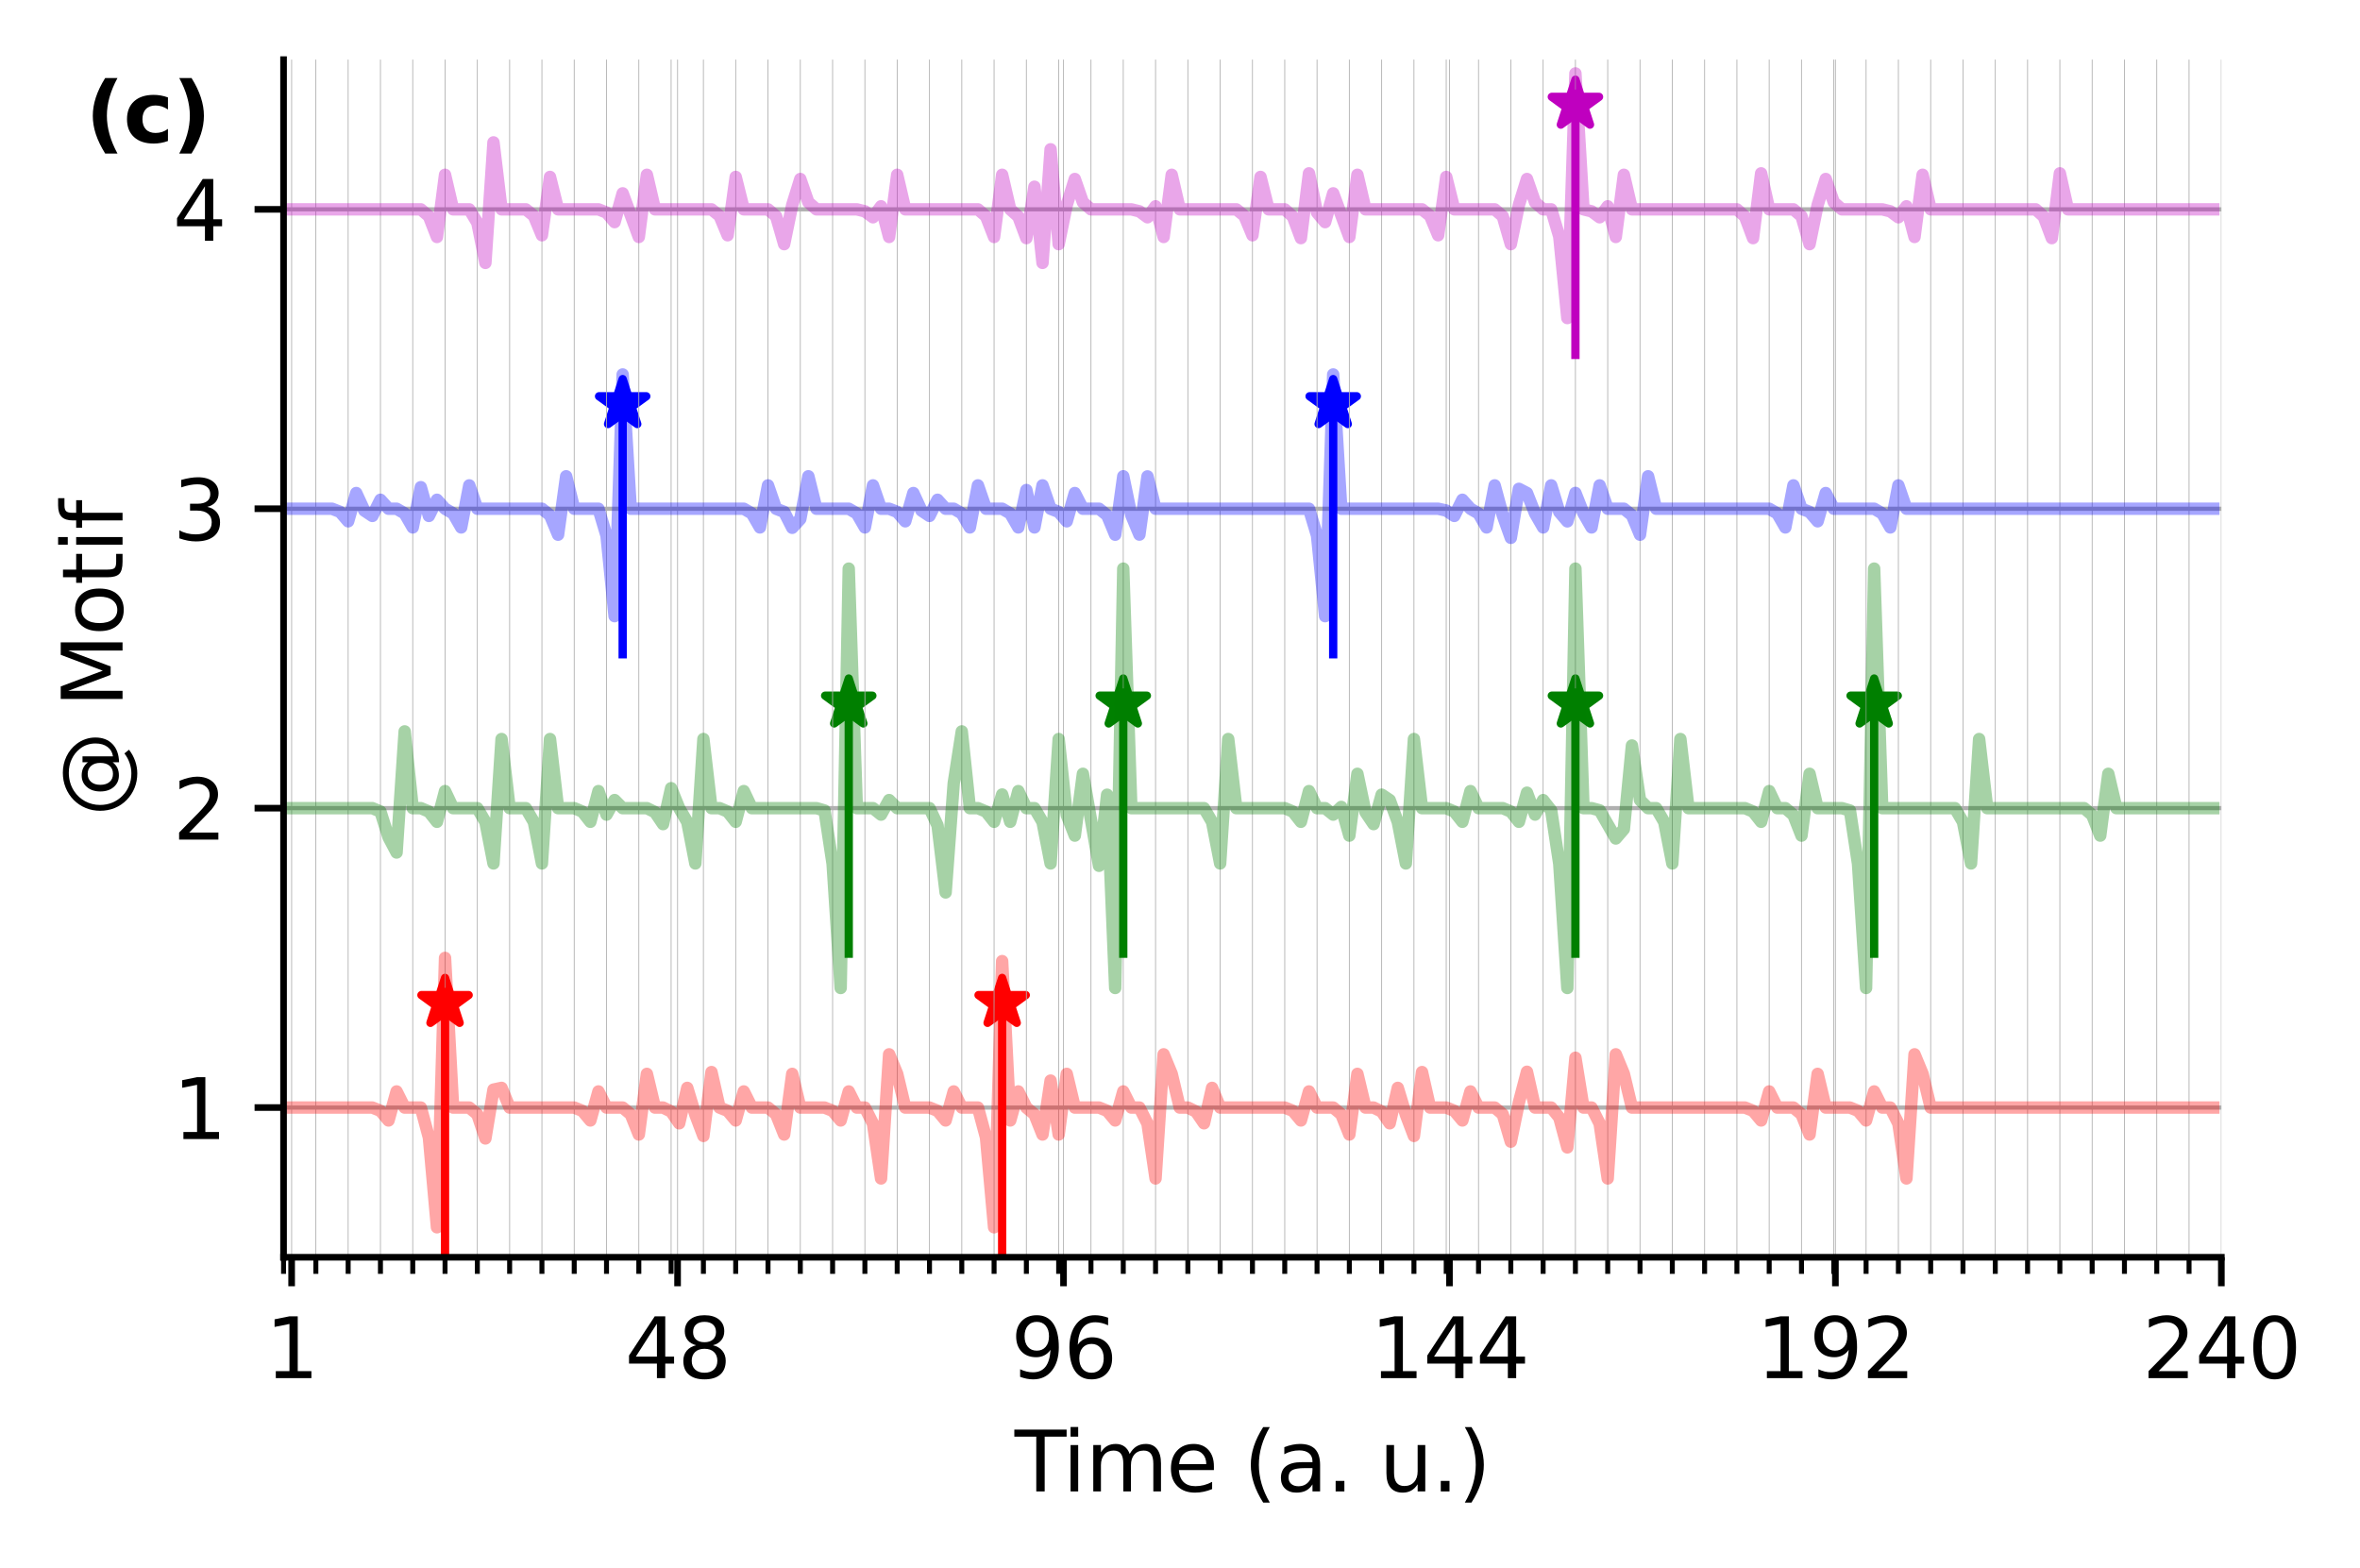 <?xml version="1.0" encoding="utf-8" standalone="no"?>
<!DOCTYPE svg PUBLIC "-//W3C//DTD SVG 1.1//EN"
  "http://www.w3.org/Graphics/SVG/1.1/DTD/svg11.dtd">
<svg xmlns:xlink="http://www.w3.org/1999/xlink" width="284.984pt" height="189.377pt" viewBox="0 0 284.984 189.377" xmlns="http://www.w3.org/2000/svg" version="1.1">
 <defs>
  <style type="text/css">*{stroke-linejoin: round; stroke-linecap: butt}</style>
 </defs>
 <g id="figure_1">
  <g id="patch_1">
   <path d="M 0 189.377 
L 284.984 189.377 
L 284.984 0 
L 0 0 
L 0 189.377 
z
" style="fill: none"/>
  </g>
  <g id="axes_1">
   <g id="patch_2">
    <path d="M 34.241 151.82 
L 268.241 151.82 
L 268.241 7.2 
L 34.241 7.2 
L 34.241 151.82 
z
" style="fill: none"/>
   </g>
   <g id="PathCollection_1">
    <defs>
     <path id="m82c44a267d" d="M 0 -3 
L -0.674 -0.927 
L -2.853 -0.927 
L -1.09 0.354 
L -1.763 2.427 
L -0 1.146 
L 1.763 2.427 
L 1.09 0.354 
L 2.853 -0.927 
L 0.674 -0.927 
z
" style="stroke: #ff0000"/>
    </defs>
    <g clip-path="url(#pedd27e8557)">
     <use xlink:href="#m82c44a267d" x="53.741" y="121.088" style="fill: #ff0000; stroke: #ff0000"/>
     <use xlink:href="#m82c44a267d" x="121.016" y="121.088" style="fill: #ff0000; stroke: #ff0000"/>
    </g>
   </g>
   <g id="PathCollection_2">
    <defs>
     <path id="m51eabbca07" d="M 0 -3 
L -0.674 -0.927 
L -2.853 -0.927 
L -1.09 0.354 
L -1.763 2.427 
L -0 1.146 
L 1.763 2.427 
L 1.09 0.354 
L 2.853 -0.927 
L 0.674 -0.927 
z
" style="stroke: #008000"/>
    </defs>
    <g clip-path="url(#pedd27e8557)">
     <use xlink:href="#m51eabbca07" x="102.491" y="84.933" style="fill: #008000; stroke: #008000"/>
     <use xlink:href="#m51eabbca07" x="135.641" y="84.933" style="fill: #008000; stroke: #008000"/>
     <use xlink:href="#m51eabbca07" x="190.241" y="84.933" style="fill: #008000; stroke: #008000"/>
     <use xlink:href="#m51eabbca07" x="226.316" y="84.933" style="fill: #008000; stroke: #008000"/>
    </g>
   </g>
   <g id="PathCollection_3">
    <defs>
     <path id="m82aee0bb7c" d="M 0 -3 
L -0.674 -0.927 
L -2.853 -0.927 
L -1.09 0.354 
L -1.763 2.427 
L -0 1.146 
L 1.763 2.427 
L 1.09 0.354 
L 2.853 -0.927 
L 0.674 -0.927 
z
" style="stroke: #0000ff"/>
    </defs>
    <g clip-path="url(#pedd27e8557)">
     <use xlink:href="#m82aee0bb7c" x="75.191" y="48.778" style="fill: #0000ff; stroke: #0000ff"/>
     <use xlink:href="#m82aee0bb7c" x="160.991" y="48.778" style="fill: #0000ff; stroke: #0000ff"/>
    </g>
   </g>
   <g id="PathCollection_4">
    <defs>
     <path id="md693c50b9b" d="M 0 -3 
L -0.674 -0.927 
L -2.853 -0.927 
L -1.09 0.354 
L -1.763 2.427 
L -0 1.146 
L 1.763 2.427 
L 1.09 0.354 
L 2.853 -0.927 
L 0.674 -0.927 
z
" style="stroke: #bf00bf"/>
    </defs>
    <g clip-path="url(#pedd27e8557)">
     <use xlink:href="#md693c50b9b" x="190.241" y="12.623" style="fill: #bf00bf; stroke: #bf00bf"/>
    </g>
   </g>
   <g id="matplotlib.axis_1">
    <g id="xtick_1">
     <g id="line2d_1">
      <path d="M 35.216 151.82 
L 35.216 7.2 
" clip-path="url(#pedd27e8557)" style="fill: none; stroke: #b0b0b0; stroke-width: 0.1; stroke-linecap: square"/>
     </g>
     <g id="line2d_2">
      <defs>
       <path id="mdcf89ac964" d="M 0 0 
L 0 3.5 
" style="stroke: #000000; stroke-width: 0.8"/>
      </defs>
      <g>
       <use xlink:href="#mdcf89ac964" x="35.216" y="151.82" style="stroke: #000000; stroke-width: 0.8"/>
      </g>
     </g>
     <g id="text_1">
      <!-- 1 -->
      <g transform="translate(32.034 166.419) scale(0.1 -0.1)">
       <defs>
        <path id="DejaVuSans-31" d="M 794 531 
L 1825 531 
L 1825 4091 
L 703 3866 
L 703 4441 
L 1819 4666 
L 2450 4666 
L 2450 531 
L 3481 531 
L 3481 0 
L 794 0 
L 794 531 
z
" transform="scale(0.016)"/>
       </defs>
       <use xlink:href="#DejaVuSans-31"/>
      </g>
     </g>
    </g>
    <g id="xtick_2">
     <g id="line2d_3">
      <path d="M 81.821 151.82 
L 81.821 7.2 
" clip-path="url(#pedd27e8557)" style="fill: none; stroke: #b0b0b0; stroke-width: 0.1; stroke-linecap: square"/>
     </g>
     <g id="line2d_4">
      <g>
       <use xlink:href="#mdcf89ac964" x="81.821" y="151.82" style="stroke: #000000; stroke-width: 0.8"/>
      </g>
     </g>
     <g id="text_2">
      <!-- 48 -->
      <g transform="translate(75.458 166.419) scale(0.1 -0.1)">
       <defs>
        <path id="DejaVuSans-34" d="M 2419 4116 
L 825 1625 
L 2419 1625 
L 2419 4116 
z
M 2253 4666 
L 3047 4666 
L 3047 1625 
L 3713 1625 
L 3713 1100 
L 3047 1100 
L 3047 0 
L 2419 0 
L 2419 1100 
L 313 1100 
L 313 1709 
L 2253 4666 
z
" transform="scale(0.016)"/>
        <path id="DejaVuSans-38" d="M 2034 2216 
Q 1584 2216 1326 1975 
Q 1069 1734 1069 1313 
Q 1069 891 1326 650 
Q 1584 409 2034 409 
Q 2484 409 2743 651 
Q 3003 894 3003 1313 
Q 3003 1734 2745 1975 
Q 2488 2216 2034 2216 
z
M 1403 2484 
Q 997 2584 770 2862 
Q 544 3141 544 3541 
Q 544 4100 942 4425 
Q 1341 4750 2034 4750 
Q 2731 4750 3128 4425 
Q 3525 4100 3525 3541 
Q 3525 3141 3298 2862 
Q 3072 2584 2669 2484 
Q 3125 2378 3379 2068 
Q 3634 1759 3634 1313 
Q 3634 634 3220 271 
Q 2806 -91 2034 -91 
Q 1263 -91 848 271 
Q 434 634 434 1313 
Q 434 1759 690 2068 
Q 947 2378 1403 2484 
z
M 1172 3481 
Q 1172 3119 1398 2916 
Q 1625 2713 2034 2713 
Q 2441 2713 2670 2916 
Q 2900 3119 2900 3481 
Q 2900 3844 2670 4047 
Q 2441 4250 2034 4250 
Q 1625 4250 1398 4047 
Q 1172 3844 1172 3481 
z
" transform="scale(0.016)"/>
       </defs>
       <use xlink:href="#DejaVuSans-34"/>
       <use xlink:href="#DejaVuSans-38" x="63.623"/>
      </g>
     </g>
    </g>
    <g id="xtick_3">
     <g id="line2d_5">
      <path d="M 128.426 151.82 
L 128.426 7.2 
" clip-path="url(#pedd27e8557)" style="fill: none; stroke: #b0b0b0; stroke-width: 0.1; stroke-linecap: square"/>
     </g>
     <g id="line2d_6">
      <g>
       <use xlink:href="#mdcf89ac964" x="128.426" y="151.82" style="stroke: #000000; stroke-width: 0.8"/>
      </g>
     </g>
     <g id="text_3">
      <!-- 96 -->
      <g transform="translate(122.063 166.419) scale(0.1 -0.1)">
       <defs>
        <path id="DejaVuSans-39" d="M 703 97 
L 703 672 
Q 941 559 1184 500 
Q 1428 441 1663 441 
Q 2288 441 2617 861 
Q 2947 1281 2994 2138 
Q 2813 1869 2534 1725 
Q 2256 1581 1919 1581 
Q 1219 1581 811 2004 
Q 403 2428 403 3163 
Q 403 3881 828 4315 
Q 1253 4750 1959 4750 
Q 2769 4750 3195 4129 
Q 3622 3509 3622 2328 
Q 3622 1225 3098 567 
Q 2575 -91 1691 -91 
Q 1453 -91 1209 -44 
Q 966 3 703 97 
z
M 1959 2075 
Q 2384 2075 2632 2365 
Q 2881 2656 2881 3163 
Q 2881 3666 2632 3958 
Q 2384 4250 1959 4250 
Q 1534 4250 1286 3958 
Q 1038 3666 1038 3163 
Q 1038 2656 1286 2365 
Q 1534 2075 1959 2075 
z
" transform="scale(0.016)"/>
        <path id="DejaVuSans-36" d="M 2113 2584 
Q 1688 2584 1439 2293 
Q 1191 2003 1191 1497 
Q 1191 994 1439 701 
Q 1688 409 2113 409 
Q 2538 409 2786 701 
Q 3034 994 3034 1497 
Q 3034 2003 2786 2293 
Q 2538 2584 2113 2584 
z
M 3366 4563 
L 3366 3988 
Q 3128 4100 2886 4159 
Q 2644 4219 2406 4219 
Q 1781 4219 1451 3797 
Q 1122 3375 1075 2522 
Q 1259 2794 1537 2939 
Q 1816 3084 2150 3084 
Q 2853 3084 3261 2657 
Q 3669 2231 3669 1497 
Q 3669 778 3244 343 
Q 2819 -91 2113 -91 
Q 1303 -91 875 529 
Q 447 1150 447 2328 
Q 447 3434 972 4092 
Q 1497 4750 2381 4750 
Q 2619 4750 2861 4703 
Q 3103 4656 3366 4563 
z
" transform="scale(0.016)"/>
       </defs>
       <use xlink:href="#DejaVuSans-39"/>
       <use xlink:href="#DejaVuSans-36" x="63.623"/>
      </g>
     </g>
    </g>
    <g id="xtick_4">
     <g id="line2d_7">
      <path d="M 175.031 151.82 
L 175.031 7.2 
" clip-path="url(#pedd27e8557)" style="fill: none; stroke: #b0b0b0; stroke-width: 0.1; stroke-linecap: square"/>
     </g>
     <g id="line2d_8">
      <g>
       <use xlink:href="#mdcf89ac964" x="175.031" y="151.82" style="stroke: #000000; stroke-width: 0.8"/>
      </g>
     </g>
     <g id="text_4">
      <!-- 144 -->
      <g transform="translate(165.487 166.419) scale(0.1 -0.1)">
       <use xlink:href="#DejaVuSans-31"/>
       <use xlink:href="#DejaVuSans-34" x="63.623"/>
       <use xlink:href="#DejaVuSans-34" x="127.246"/>
      </g>
     </g>
    </g>
    <g id="xtick_5">
     <g id="line2d_9">
      <path d="M 221.636 151.82 
L 221.636 7.2 
" clip-path="url(#pedd27e8557)" style="fill: none; stroke: #b0b0b0; stroke-width: 0.1; stroke-linecap: square"/>
     </g>
     <g id="line2d_10">
      <g>
       <use xlink:href="#mdcf89ac964" x="221.636" y="151.82" style="stroke: #000000; stroke-width: 0.8"/>
      </g>
     </g>
     <g id="text_5">
      <!-- 192 -->
      <g transform="translate(212.092 166.419) scale(0.1 -0.1)">
       <defs>
        <path id="DejaVuSans-32" d="M 1228 531 
L 3431 531 
L 3431 0 
L 469 0 
L 469 531 
Q 828 903 1448 1529 
Q 2069 2156 2228 2338 
Q 2531 2678 2651 2914 
Q 2772 3150 2772 3378 
Q 2772 3750 2511 3984 
Q 2250 4219 1831 4219 
Q 1534 4219 1204 4116 
Q 875 4013 500 3803 
L 500 4441 
Q 881 4594 1212 4672 
Q 1544 4750 1819 4750 
Q 2544 4750 2975 4387 
Q 3406 4025 3406 3419 
Q 3406 3131 3298 2873 
Q 3191 2616 2906 2266 
Q 2828 2175 2409 1742 
Q 1991 1309 1228 531 
z
" transform="scale(0.016)"/>
       </defs>
       <use xlink:href="#DejaVuSans-31"/>
       <use xlink:href="#DejaVuSans-39" x="63.623"/>
       <use xlink:href="#DejaVuSans-32" x="127.246"/>
      </g>
     </g>
    </g>
    <g id="xtick_6">
     <g id="line2d_11">
      <path d="M 268.241 151.82 
L 268.241 7.2 
" clip-path="url(#pedd27e8557)" style="fill: none; stroke: #b0b0b0; stroke-width: 0.1; stroke-linecap: square"/>
     </g>
     <g id="line2d_12">
      <g>
       <use xlink:href="#mdcf89ac964" x="268.241" y="151.82" style="stroke: #000000; stroke-width: 0.8"/>
      </g>
     </g>
     <g id="text_6">
      <!-- 240 -->
      <g transform="translate(258.697 166.419) scale(0.1 -0.1)">
       <defs>
        <path id="DejaVuSans-30" d="M 2034 4250 
Q 1547 4250 1301 3770 
Q 1056 3291 1056 2328 
Q 1056 1369 1301 889 
Q 1547 409 2034 409 
Q 2525 409 2770 889 
Q 3016 1369 3016 2328 
Q 3016 3291 2770 3770 
Q 2525 4250 2034 4250 
z
M 2034 4750 
Q 2819 4750 3233 4129 
Q 3647 3509 3647 2328 
Q 3647 1150 3233 529 
Q 2819 -91 2034 -91 
Q 1250 -91 836 529 
Q 422 1150 422 2328 
Q 422 3509 836 4129 
Q 1250 4750 2034 4750 
z
" transform="scale(0.016)"/>
       </defs>
       <use xlink:href="#DejaVuSans-32"/>
       <use xlink:href="#DejaVuSans-34" x="63.623"/>
       <use xlink:href="#DejaVuSans-30" x="127.246"/>
      </g>
     </g>
    </g>
    <g id="xtick_7">
     <g id="line2d_13">
      <path d="M 34.241 151.82 
L 34.241 7.2 
" clip-path="url(#pedd27e8557)" style="fill: none; stroke: #b0b0b0; stroke-width: 0.1; stroke-linecap: square"/>
     </g>
     <g id="line2d_14">
      <defs>
       <path id="m8fec263468" d="M 0 0 
L 0 2 
" style="stroke: #000000; stroke-width: 0.6"/>
      </defs>
      <g>
       <use xlink:href="#m8fec263468" x="34.241" y="151.82" style="stroke: #000000; stroke-width: 0.6"/>
      </g>
     </g>
    </g>
    <g id="xtick_8">
     <g id="line2d_15">
      <path d="M 38.141 151.82 
L 38.141 7.2 
" clip-path="url(#pedd27e8557)" style="fill: none; stroke: #b0b0b0; stroke-width: 0.1; stroke-linecap: square"/>
     </g>
     <g id="line2d_16">
      <g>
       <use xlink:href="#m8fec263468" x="38.141" y="151.82" style="stroke: #000000; stroke-width: 0.6"/>
      </g>
     </g>
    </g>
    <g id="xtick_9">
     <g id="line2d_17">
      <path d="M 42.041 151.82 
L 42.041 7.2 
" clip-path="url(#pedd27e8557)" style="fill: none; stroke: #b0b0b0; stroke-width: 0.1; stroke-linecap: square"/>
     </g>
     <g id="line2d_18">
      <g>
       <use xlink:href="#m8fec263468" x="42.041" y="151.82" style="stroke: #000000; stroke-width: 0.6"/>
      </g>
     </g>
    </g>
    <g id="xtick_10">
     <g id="line2d_19">
      <path d="M 45.941 151.82 
L 45.941 7.2 
" clip-path="url(#pedd27e8557)" style="fill: none; stroke: #b0b0b0; stroke-width: 0.1; stroke-linecap: square"/>
     </g>
     <g id="line2d_20">
      <g>
       <use xlink:href="#m8fec263468" x="45.941" y="151.82" style="stroke: #000000; stroke-width: 0.6"/>
      </g>
     </g>
    </g>
    <g id="xtick_11">
     <g id="line2d_21">
      <path d="M 49.841 151.82 
L 49.841 7.2 
" clip-path="url(#pedd27e8557)" style="fill: none; stroke: #b0b0b0; stroke-width: 0.1; stroke-linecap: square"/>
     </g>
     <g id="line2d_22">
      <g>
       <use xlink:href="#m8fec263468" x="49.841" y="151.82" style="stroke: #000000; stroke-width: 0.6"/>
      </g>
     </g>
    </g>
    <g id="xtick_12">
     <g id="line2d_23">
      <path d="M 53.741 151.82 
L 53.741 7.2 
" clip-path="url(#pedd27e8557)" style="fill: none; stroke: #b0b0b0; stroke-width: 0.1; stroke-linecap: square"/>
     </g>
     <g id="line2d_24">
      <g>
       <use xlink:href="#m8fec263468" x="53.741" y="151.82" style="stroke: #000000; stroke-width: 0.6"/>
      </g>
     </g>
    </g>
    <g id="xtick_13">
     <g id="line2d_25">
      <path d="M 57.641 151.82 
L 57.641 7.2 
" clip-path="url(#pedd27e8557)" style="fill: none; stroke: #b0b0b0; stroke-width: 0.1; stroke-linecap: square"/>
     </g>
     <g id="line2d_26">
      <g>
       <use xlink:href="#m8fec263468" x="57.641" y="151.82" style="stroke: #000000; stroke-width: 0.6"/>
      </g>
     </g>
    </g>
    <g id="xtick_14">
     <g id="line2d_27">
      <path d="M 61.541 151.82 
L 61.541 7.2 
" clip-path="url(#pedd27e8557)" style="fill: none; stroke: #b0b0b0; stroke-width: 0.1; stroke-linecap: square"/>
     </g>
     <g id="line2d_28">
      <g>
       <use xlink:href="#m8fec263468" x="61.541" y="151.82" style="stroke: #000000; stroke-width: 0.6"/>
      </g>
     </g>
    </g>
    <g id="xtick_15">
     <g id="line2d_29">
      <path d="M 65.441 151.82 
L 65.441 7.2 
" clip-path="url(#pedd27e8557)" style="fill: none; stroke: #b0b0b0; stroke-width: 0.1; stroke-linecap: square"/>
     </g>
     <g id="line2d_30">
      <g>
       <use xlink:href="#m8fec263468" x="65.441" y="151.82" style="stroke: #000000; stroke-width: 0.6"/>
      </g>
     </g>
    </g>
    <g id="xtick_16">
     <g id="line2d_31">
      <path d="M 69.341 151.82 
L 69.341 7.2 
" clip-path="url(#pedd27e8557)" style="fill: none; stroke: #b0b0b0; stroke-width: 0.1; stroke-linecap: square"/>
     </g>
     <g id="line2d_32">
      <g>
       <use xlink:href="#m8fec263468" x="69.341" y="151.82" style="stroke: #000000; stroke-width: 0.6"/>
      </g>
     </g>
    </g>
    <g id="xtick_17">
     <g id="line2d_33">
      <path d="M 73.241 151.82 
L 73.241 7.2 
" clip-path="url(#pedd27e8557)" style="fill: none; stroke: #b0b0b0; stroke-width: 0.1; stroke-linecap: square"/>
     </g>
     <g id="line2d_34">
      <g>
       <use xlink:href="#m8fec263468" x="73.241" y="151.82" style="stroke: #000000; stroke-width: 0.6"/>
      </g>
     </g>
    </g>
    <g id="xtick_18">
     <g id="line2d_35">
      <path d="M 77.141 151.82 
L 77.141 7.2 
" clip-path="url(#pedd27e8557)" style="fill: none; stroke: #b0b0b0; stroke-width: 0.1; stroke-linecap: square"/>
     </g>
     <g id="line2d_36">
      <g>
       <use xlink:href="#m8fec263468" x="77.141" y="151.82" style="stroke: #000000; stroke-width: 0.6"/>
      </g>
     </g>
    </g>
    <g id="xtick_19">
     <g id="line2d_37">
      <path d="M 81.041 151.82 
L 81.041 7.2 
" clip-path="url(#pedd27e8557)" style="fill: none; stroke: #b0b0b0; stroke-width: 0.1; stroke-linecap: square"/>
     </g>
     <g id="line2d_38">
      <g>
       <use xlink:href="#m8fec263468" x="81.041" y="151.82" style="stroke: #000000; stroke-width: 0.6"/>
      </g>
     </g>
    </g>
    <g id="xtick_20">
     <g id="line2d_39">
      <path d="M 84.941 151.82 
L 84.941 7.2 
" clip-path="url(#pedd27e8557)" style="fill: none; stroke: #b0b0b0; stroke-width: 0.1; stroke-linecap: square"/>
     </g>
     <g id="line2d_40">
      <g>
       <use xlink:href="#m8fec263468" x="84.941" y="151.82" style="stroke: #000000; stroke-width: 0.6"/>
      </g>
     </g>
    </g>
    <g id="xtick_21">
     <g id="line2d_41">
      <path d="M 88.841 151.82 
L 88.841 7.2 
" clip-path="url(#pedd27e8557)" style="fill: none; stroke: #b0b0b0; stroke-width: 0.1; stroke-linecap: square"/>
     </g>
     <g id="line2d_42">
      <g>
       <use xlink:href="#m8fec263468" x="88.841" y="151.82" style="stroke: #000000; stroke-width: 0.6"/>
      </g>
     </g>
    </g>
    <g id="xtick_22">
     <g id="line2d_43">
      <path d="M 92.741 151.82 
L 92.741 7.2 
" clip-path="url(#pedd27e8557)" style="fill: none; stroke: #b0b0b0; stroke-width: 0.1; stroke-linecap: square"/>
     </g>
     <g id="line2d_44">
      <g>
       <use xlink:href="#m8fec263468" x="92.741" y="151.82" style="stroke: #000000; stroke-width: 0.6"/>
      </g>
     </g>
    </g>
    <g id="xtick_23">
     <g id="line2d_45">
      <path d="M 96.641 151.82 
L 96.641 7.2 
" clip-path="url(#pedd27e8557)" style="fill: none; stroke: #b0b0b0; stroke-width: 0.1; stroke-linecap: square"/>
     </g>
     <g id="line2d_46">
      <g>
       <use xlink:href="#m8fec263468" x="96.641" y="151.82" style="stroke: #000000; stroke-width: 0.6"/>
      </g>
     </g>
    </g>
    <g id="xtick_24">
     <g id="line2d_47">
      <path d="M 100.541 151.82 
L 100.541 7.2 
" clip-path="url(#pedd27e8557)" style="fill: none; stroke: #b0b0b0; stroke-width: 0.1; stroke-linecap: square"/>
     </g>
     <g id="line2d_48">
      <g>
       <use xlink:href="#m8fec263468" x="100.541" y="151.82" style="stroke: #000000; stroke-width: 0.6"/>
      </g>
     </g>
    </g>
    <g id="xtick_25">
     <g id="line2d_49">
      <path d="M 104.441 151.82 
L 104.441 7.2 
" clip-path="url(#pedd27e8557)" style="fill: none; stroke: #b0b0b0; stroke-width: 0.1; stroke-linecap: square"/>
     </g>
     <g id="line2d_50">
      <g>
       <use xlink:href="#m8fec263468" x="104.441" y="151.82" style="stroke: #000000; stroke-width: 0.6"/>
      </g>
     </g>
    </g>
    <g id="xtick_26">
     <g id="line2d_51">
      <path d="M 108.341 151.82 
L 108.341 7.2 
" clip-path="url(#pedd27e8557)" style="fill: none; stroke: #b0b0b0; stroke-width: 0.1; stroke-linecap: square"/>
     </g>
     <g id="line2d_52">
      <g>
       <use xlink:href="#m8fec263468" x="108.341" y="151.82" style="stroke: #000000; stroke-width: 0.6"/>
      </g>
     </g>
    </g>
    <g id="xtick_27">
     <g id="line2d_53">
      <path d="M 112.241 151.82 
L 112.241 7.2 
" clip-path="url(#pedd27e8557)" style="fill: none; stroke: #b0b0b0; stroke-width: 0.1; stroke-linecap: square"/>
     </g>
     <g id="line2d_54">
      <g>
       <use xlink:href="#m8fec263468" x="112.241" y="151.82" style="stroke: #000000; stroke-width: 0.6"/>
      </g>
     </g>
    </g>
    <g id="xtick_28">
     <g id="line2d_55">
      <path d="M 116.141 151.82 
L 116.141 7.2 
" clip-path="url(#pedd27e8557)" style="fill: none; stroke: #b0b0b0; stroke-width: 0.1; stroke-linecap: square"/>
     </g>
     <g id="line2d_56">
      <g>
       <use xlink:href="#m8fec263468" x="116.141" y="151.82" style="stroke: #000000; stroke-width: 0.6"/>
      </g>
     </g>
    </g>
    <g id="xtick_29">
     <g id="line2d_57">
      <path d="M 120.041 151.82 
L 120.041 7.2 
" clip-path="url(#pedd27e8557)" style="fill: none; stroke: #b0b0b0; stroke-width: 0.1; stroke-linecap: square"/>
     </g>
     <g id="line2d_58">
      <g>
       <use xlink:href="#m8fec263468" x="120.041" y="151.82" style="stroke: #000000; stroke-width: 0.6"/>
      </g>
     </g>
    </g>
    <g id="xtick_30">
     <g id="line2d_59">
      <path d="M 123.941 151.82 
L 123.941 7.2 
" clip-path="url(#pedd27e8557)" style="fill: none; stroke: #b0b0b0; stroke-width: 0.1; stroke-linecap: square"/>
     </g>
     <g id="line2d_60">
      <g>
       <use xlink:href="#m8fec263468" x="123.941" y="151.82" style="stroke: #000000; stroke-width: 0.6"/>
      </g>
     </g>
    </g>
    <g id="xtick_31">
     <g id="line2d_61">
      <path d="M 127.841 151.82 
L 127.841 7.2 
" clip-path="url(#pedd27e8557)" style="fill: none; stroke: #b0b0b0; stroke-width: 0.1; stroke-linecap: square"/>
     </g>
     <g id="line2d_62">
      <g>
       <use xlink:href="#m8fec263468" x="127.841" y="151.82" style="stroke: #000000; stroke-width: 0.6"/>
      </g>
     </g>
    </g>
    <g id="xtick_32">
     <g id="line2d_63">
      <path d="M 131.741 151.82 
L 131.741 7.2 
" clip-path="url(#pedd27e8557)" style="fill: none; stroke: #b0b0b0; stroke-width: 0.1; stroke-linecap: square"/>
     </g>
     <g id="line2d_64">
      <g>
       <use xlink:href="#m8fec263468" x="131.741" y="151.82" style="stroke: #000000; stroke-width: 0.6"/>
      </g>
     </g>
    </g>
    <g id="xtick_33">
     <g id="line2d_65">
      <path d="M 135.641 151.82 
L 135.641 7.2 
" clip-path="url(#pedd27e8557)" style="fill: none; stroke: #b0b0b0; stroke-width: 0.1; stroke-linecap: square"/>
     </g>
     <g id="line2d_66">
      <g>
       <use xlink:href="#m8fec263468" x="135.641" y="151.82" style="stroke: #000000; stroke-width: 0.6"/>
      </g>
     </g>
    </g>
    <g id="xtick_34">
     <g id="line2d_67">
      <path d="M 139.541 151.82 
L 139.541 7.2 
" clip-path="url(#pedd27e8557)" style="fill: none; stroke: #b0b0b0; stroke-width: 0.1; stroke-linecap: square"/>
     </g>
     <g id="line2d_68">
      <g>
       <use xlink:href="#m8fec263468" x="139.541" y="151.82" style="stroke: #000000; stroke-width: 0.6"/>
      </g>
     </g>
    </g>
    <g id="xtick_35">
     <g id="line2d_69">
      <path d="M 143.441 151.82 
L 143.441 7.2 
" clip-path="url(#pedd27e8557)" style="fill: none; stroke: #b0b0b0; stroke-width: 0.1; stroke-linecap: square"/>
     </g>
     <g id="line2d_70">
      <g>
       <use xlink:href="#m8fec263468" x="143.441" y="151.82" style="stroke: #000000; stroke-width: 0.6"/>
      </g>
     </g>
    </g>
    <g id="xtick_36">
     <g id="line2d_71">
      <path d="M 147.341 151.82 
L 147.341 7.2 
" clip-path="url(#pedd27e8557)" style="fill: none; stroke: #b0b0b0; stroke-width: 0.1; stroke-linecap: square"/>
     </g>
     <g id="line2d_72">
      <g>
       <use xlink:href="#m8fec263468" x="147.341" y="151.82" style="stroke: #000000; stroke-width: 0.6"/>
      </g>
     </g>
    </g>
    <g id="xtick_37">
     <g id="line2d_73">
      <path d="M 151.241 151.82 
L 151.241 7.2 
" clip-path="url(#pedd27e8557)" style="fill: none; stroke: #b0b0b0; stroke-width: 0.1; stroke-linecap: square"/>
     </g>
     <g id="line2d_74">
      <g>
       <use xlink:href="#m8fec263468" x="151.241" y="151.82" style="stroke: #000000; stroke-width: 0.6"/>
      </g>
     </g>
    </g>
    <g id="xtick_38">
     <g id="line2d_75">
      <path d="M 155.141 151.82 
L 155.141 7.2 
" clip-path="url(#pedd27e8557)" style="fill: none; stroke: #b0b0b0; stroke-width: 0.1; stroke-linecap: square"/>
     </g>
     <g id="line2d_76">
      <g>
       <use xlink:href="#m8fec263468" x="155.141" y="151.82" style="stroke: #000000; stroke-width: 0.6"/>
      </g>
     </g>
    </g>
    <g id="xtick_39">
     <g id="line2d_77">
      <path d="M 159.041 151.82 
L 159.041 7.2 
" clip-path="url(#pedd27e8557)" style="fill: none; stroke: #b0b0b0; stroke-width: 0.1; stroke-linecap: square"/>
     </g>
     <g id="line2d_78">
      <g>
       <use xlink:href="#m8fec263468" x="159.041" y="151.82" style="stroke: #000000; stroke-width: 0.6"/>
      </g>
     </g>
    </g>
    <g id="xtick_40">
     <g id="line2d_79">
      <path d="M 162.941 151.82 
L 162.941 7.2 
" clip-path="url(#pedd27e8557)" style="fill: none; stroke: #b0b0b0; stroke-width: 0.1; stroke-linecap: square"/>
     </g>
     <g id="line2d_80">
      <g>
       <use xlink:href="#m8fec263468" x="162.941" y="151.82" style="stroke: #000000; stroke-width: 0.6"/>
      </g>
     </g>
    </g>
    <g id="xtick_41">
     <g id="line2d_81">
      <path d="M 166.841 151.82 
L 166.841 7.2 
" clip-path="url(#pedd27e8557)" style="fill: none; stroke: #b0b0b0; stroke-width: 0.1; stroke-linecap: square"/>
     </g>
     <g id="line2d_82">
      <g>
       <use xlink:href="#m8fec263468" x="166.841" y="151.82" style="stroke: #000000; stroke-width: 0.6"/>
      </g>
     </g>
    </g>
    <g id="xtick_42">
     <g id="line2d_83">
      <path d="M 170.741 151.82 
L 170.741 7.2 
" clip-path="url(#pedd27e8557)" style="fill: none; stroke: #b0b0b0; stroke-width: 0.1; stroke-linecap: square"/>
     </g>
     <g id="line2d_84">
      <g>
       <use xlink:href="#m8fec263468" x="170.741" y="151.82" style="stroke: #000000; stroke-width: 0.6"/>
      </g>
     </g>
    </g>
    <g id="xtick_43">
     <g id="line2d_85">
      <path d="M 174.641 151.82 
L 174.641 7.2 
" clip-path="url(#pedd27e8557)" style="fill: none; stroke: #b0b0b0; stroke-width: 0.1; stroke-linecap: square"/>
     </g>
     <g id="line2d_86">
      <g>
       <use xlink:href="#m8fec263468" x="174.641" y="151.82" style="stroke: #000000; stroke-width: 0.6"/>
      </g>
     </g>
    </g>
    <g id="xtick_44">
     <g id="line2d_87">
      <path d="M 178.541 151.82 
L 178.541 7.2 
" clip-path="url(#pedd27e8557)" style="fill: none; stroke: #b0b0b0; stroke-width: 0.1; stroke-linecap: square"/>
     </g>
     <g id="line2d_88">
      <g>
       <use xlink:href="#m8fec263468" x="178.541" y="151.82" style="stroke: #000000; stroke-width: 0.6"/>
      </g>
     </g>
    </g>
    <g id="xtick_45">
     <g id="line2d_89">
      <path d="M 182.441 151.82 
L 182.441 7.2 
" clip-path="url(#pedd27e8557)" style="fill: none; stroke: #b0b0b0; stroke-width: 0.1; stroke-linecap: square"/>
     </g>
     <g id="line2d_90">
      <g>
       <use xlink:href="#m8fec263468" x="182.441" y="151.82" style="stroke: #000000; stroke-width: 0.6"/>
      </g>
     </g>
    </g>
    <g id="xtick_46">
     <g id="line2d_91">
      <path d="M 186.341 151.82 
L 186.341 7.2 
" clip-path="url(#pedd27e8557)" style="fill: none; stroke: #b0b0b0; stroke-width: 0.1; stroke-linecap: square"/>
     </g>
     <g id="line2d_92">
      <g>
       <use xlink:href="#m8fec263468" x="186.341" y="151.82" style="stroke: #000000; stroke-width: 0.6"/>
      </g>
     </g>
    </g>
    <g id="xtick_47">
     <g id="line2d_93">
      <path d="M 190.241 151.82 
L 190.241 7.2 
" clip-path="url(#pedd27e8557)" style="fill: none; stroke: #b0b0b0; stroke-width: 0.1; stroke-linecap: square"/>
     </g>
     <g id="line2d_94">
      <g>
       <use xlink:href="#m8fec263468" x="190.241" y="151.82" style="stroke: #000000; stroke-width: 0.6"/>
      </g>
     </g>
    </g>
    <g id="xtick_48">
     <g id="line2d_95">
      <path d="M 194.141 151.82 
L 194.141 7.2 
" clip-path="url(#pedd27e8557)" style="fill: none; stroke: #b0b0b0; stroke-width: 0.1; stroke-linecap: square"/>
     </g>
     <g id="line2d_96">
      <g>
       <use xlink:href="#m8fec263468" x="194.141" y="151.82" style="stroke: #000000; stroke-width: 0.6"/>
      </g>
     </g>
    </g>
    <g id="xtick_49">
     <g id="line2d_97">
      <path d="M 198.041 151.82 
L 198.041 7.2 
" clip-path="url(#pedd27e8557)" style="fill: none; stroke: #b0b0b0; stroke-width: 0.1; stroke-linecap: square"/>
     </g>
     <g id="line2d_98">
      <g>
       <use xlink:href="#m8fec263468" x="198.041" y="151.82" style="stroke: #000000; stroke-width: 0.6"/>
      </g>
     </g>
    </g>
    <g id="xtick_50">
     <g id="line2d_99">
      <path d="M 201.941 151.82 
L 201.941 7.2 
" clip-path="url(#pedd27e8557)" style="fill: none; stroke: #b0b0b0; stroke-width: 0.1; stroke-linecap: square"/>
     </g>
     <g id="line2d_100">
      <g>
       <use xlink:href="#m8fec263468" x="201.941" y="151.82" style="stroke: #000000; stroke-width: 0.6"/>
      </g>
     </g>
    </g>
    <g id="xtick_51">
     <g id="line2d_101">
      <path d="M 205.841 151.82 
L 205.841 7.2 
" clip-path="url(#pedd27e8557)" style="fill: none; stroke: #b0b0b0; stroke-width: 0.1; stroke-linecap: square"/>
     </g>
     <g id="line2d_102">
      <g>
       <use xlink:href="#m8fec263468" x="205.841" y="151.82" style="stroke: #000000; stroke-width: 0.6"/>
      </g>
     </g>
    </g>
    <g id="xtick_52">
     <g id="line2d_103">
      <path d="M 209.741 151.82 
L 209.741 7.2 
" clip-path="url(#pedd27e8557)" style="fill: none; stroke: #b0b0b0; stroke-width: 0.1; stroke-linecap: square"/>
     </g>
     <g id="line2d_104">
      <g>
       <use xlink:href="#m8fec263468" x="209.741" y="151.82" style="stroke: #000000; stroke-width: 0.6"/>
      </g>
     </g>
    </g>
    <g id="xtick_53">
     <g id="line2d_105">
      <path d="M 213.641 151.82 
L 213.641 7.2 
" clip-path="url(#pedd27e8557)" style="fill: none; stroke: #b0b0b0; stroke-width: 0.1; stroke-linecap: square"/>
     </g>
     <g id="line2d_106">
      <g>
       <use xlink:href="#m8fec263468" x="213.641" y="151.82" style="stroke: #000000; stroke-width: 0.6"/>
      </g>
     </g>
    </g>
    <g id="xtick_54">
     <g id="line2d_107">
      <path d="M 217.541 151.82 
L 217.541 7.2 
" clip-path="url(#pedd27e8557)" style="fill: none; stroke: #b0b0b0; stroke-width: 0.1; stroke-linecap: square"/>
     </g>
     <g id="line2d_108">
      <g>
       <use xlink:href="#m8fec263468" x="217.541" y="151.82" style="stroke: #000000; stroke-width: 0.6"/>
      </g>
     </g>
    </g>
    <g id="xtick_55">
     <g id="line2d_109">
      <path d="M 221.441 151.82 
L 221.441 7.2 
" clip-path="url(#pedd27e8557)" style="fill: none; stroke: #b0b0b0; stroke-width: 0.1; stroke-linecap: square"/>
     </g>
     <g id="line2d_110">
      <g>
       <use xlink:href="#m8fec263468" x="221.441" y="151.82" style="stroke: #000000; stroke-width: 0.6"/>
      </g>
     </g>
    </g>
    <g id="xtick_56">
     <g id="line2d_111">
      <path d="M 225.341 151.82 
L 225.341 7.2 
" clip-path="url(#pedd27e8557)" style="fill: none; stroke: #b0b0b0; stroke-width: 0.1; stroke-linecap: square"/>
     </g>
     <g id="line2d_112">
      <g>
       <use xlink:href="#m8fec263468" x="225.341" y="151.82" style="stroke: #000000; stroke-width: 0.6"/>
      </g>
     </g>
    </g>
    <g id="xtick_57">
     <g id="line2d_113">
      <path d="M 229.241 151.82 
L 229.241 7.2 
" clip-path="url(#pedd27e8557)" style="fill: none; stroke: #b0b0b0; stroke-width: 0.1; stroke-linecap: square"/>
     </g>
     <g id="line2d_114">
      <g>
       <use xlink:href="#m8fec263468" x="229.241" y="151.82" style="stroke: #000000; stroke-width: 0.6"/>
      </g>
     </g>
    </g>
    <g id="xtick_58">
     <g id="line2d_115">
      <path d="M 233.141 151.82 
L 233.141 7.2 
" clip-path="url(#pedd27e8557)" style="fill: none; stroke: #b0b0b0; stroke-width: 0.1; stroke-linecap: square"/>
     </g>
     <g id="line2d_116">
      <g>
       <use xlink:href="#m8fec263468" x="233.141" y="151.82" style="stroke: #000000; stroke-width: 0.6"/>
      </g>
     </g>
    </g>
    <g id="xtick_59">
     <g id="line2d_117">
      <path d="M 237.041 151.82 
L 237.041 7.2 
" clip-path="url(#pedd27e8557)" style="fill: none; stroke: #b0b0b0; stroke-width: 0.1; stroke-linecap: square"/>
     </g>
     <g id="line2d_118">
      <g>
       <use xlink:href="#m8fec263468" x="237.041" y="151.82" style="stroke: #000000; stroke-width: 0.6"/>
      </g>
     </g>
    </g>
    <g id="xtick_60">
     <g id="line2d_119">
      <path d="M 240.941 151.82 
L 240.941 7.2 
" clip-path="url(#pedd27e8557)" style="fill: none; stroke: #b0b0b0; stroke-width: 0.1; stroke-linecap: square"/>
     </g>
     <g id="line2d_120">
      <g>
       <use xlink:href="#m8fec263468" x="240.941" y="151.82" style="stroke: #000000; stroke-width: 0.6"/>
      </g>
     </g>
    </g>
    <g id="xtick_61">
     <g id="line2d_121">
      <path d="M 244.841 151.82 
L 244.841 7.2 
" clip-path="url(#pedd27e8557)" style="fill: none; stroke: #b0b0b0; stroke-width: 0.1; stroke-linecap: square"/>
     </g>
     <g id="line2d_122">
      <g>
       <use xlink:href="#m8fec263468" x="244.841" y="151.82" style="stroke: #000000; stroke-width: 0.6"/>
      </g>
     </g>
    </g>
    <g id="xtick_62">
     <g id="line2d_123">
      <path d="M 248.741 151.82 
L 248.741 7.2 
" clip-path="url(#pedd27e8557)" style="fill: none; stroke: #b0b0b0; stroke-width: 0.1; stroke-linecap: square"/>
     </g>
     <g id="line2d_124">
      <g>
       <use xlink:href="#m8fec263468" x="248.741" y="151.82" style="stroke: #000000; stroke-width: 0.6"/>
      </g>
     </g>
    </g>
    <g id="xtick_63">
     <g id="line2d_125">
      <path d="M 252.641 151.82 
L 252.641 7.2 
" clip-path="url(#pedd27e8557)" style="fill: none; stroke: #b0b0b0; stroke-width: 0.1; stroke-linecap: square"/>
     </g>
     <g id="line2d_126">
      <g>
       <use xlink:href="#m8fec263468" x="252.641" y="151.82" style="stroke: #000000; stroke-width: 0.6"/>
      </g>
     </g>
    </g>
    <g id="xtick_64">
     <g id="line2d_127">
      <path d="M 256.541 151.82 
L 256.541 7.2 
" clip-path="url(#pedd27e8557)" style="fill: none; stroke: #b0b0b0; stroke-width: 0.1; stroke-linecap: square"/>
     </g>
     <g id="line2d_128">
      <g>
       <use xlink:href="#m8fec263468" x="256.541" y="151.82" style="stroke: #000000; stroke-width: 0.6"/>
      </g>
     </g>
    </g>
    <g id="xtick_65">
     <g id="line2d_129">
      <path d="M 260.441 151.82 
L 260.441 7.2 
" clip-path="url(#pedd27e8557)" style="fill: none; stroke: #b0b0b0; stroke-width: 0.1; stroke-linecap: square"/>
     </g>
     <g id="line2d_130">
      <g>
       <use xlink:href="#m8fec263468" x="260.441" y="151.82" style="stroke: #000000; stroke-width: 0.6"/>
      </g>
     </g>
    </g>
    <g id="xtick_66">
     <g id="line2d_131">
      <path d="M 264.341 151.82 
L 264.341 7.2 
" clip-path="url(#pedd27e8557)" style="fill: none; stroke: #b0b0b0; stroke-width: 0.1; stroke-linecap: square"/>
     </g>
     <g id="line2d_132">
      <g>
       <use xlink:href="#m8fec263468" x="264.341" y="151.82" style="stroke: #000000; stroke-width: 0.6"/>
      </g>
     </g>
    </g>
    <g id="text_7">
     <!-- Time (a. u.) -->
     <g transform="translate(122.516 180.097) scale(0.1 -0.1)">
      <defs>
       <path id="DejaVuSans-54" d="M -19 4666 
L 3928 4666 
L 3928 4134 
L 2272 4134 
L 2272 0 
L 1638 0 
L 1638 4134 
L -19 4134 
L -19 4666 
z
" transform="scale(0.016)"/>
       <path id="DejaVuSans-69" d="M 603 3500 
L 1178 3500 
L 1178 0 
L 603 0 
L 603 3500 
z
M 603 4863 
L 1178 4863 
L 1178 4134 
L 603 4134 
L 603 4863 
z
" transform="scale(0.016)"/>
       <path id="DejaVuSans-6d" d="M 3328 2828 
Q 3544 3216 3844 3400 
Q 4144 3584 4550 3584 
Q 5097 3584 5394 3201 
Q 5691 2819 5691 2113 
L 5691 0 
L 5113 0 
L 5113 2094 
Q 5113 2597 4934 2840 
Q 4756 3084 4391 3084 
Q 3944 3084 3684 2787 
Q 3425 2491 3425 1978 
L 3425 0 
L 2847 0 
L 2847 2094 
Q 2847 2600 2669 2842 
Q 2491 3084 2119 3084 
Q 1678 3084 1418 2786 
Q 1159 2488 1159 1978 
L 1159 0 
L 581 0 
L 581 3500 
L 1159 3500 
L 1159 2956 
Q 1356 3278 1631 3431 
Q 1906 3584 2284 3584 
Q 2666 3584 2933 3390 
Q 3200 3197 3328 2828 
z
" transform="scale(0.016)"/>
       <path id="DejaVuSans-65" d="M 3597 1894 
L 3597 1613 
L 953 1613 
Q 991 1019 1311 708 
Q 1631 397 2203 397 
Q 2534 397 2845 478 
Q 3156 559 3463 722 
L 3463 178 
Q 3153 47 2828 -22 
Q 2503 -91 2169 -91 
Q 1331 -91 842 396 
Q 353 884 353 1716 
Q 353 2575 817 3079 
Q 1281 3584 2069 3584 
Q 2775 3584 3186 3129 
Q 3597 2675 3597 1894 
z
M 3022 2063 
Q 3016 2534 2758 2815 
Q 2500 3097 2075 3097 
Q 1594 3097 1305 2825 
Q 1016 2553 972 2059 
L 3022 2063 
z
" transform="scale(0.016)"/>
       <path id="DejaVuSans-20" transform="scale(0.016)"/>
       <path id="DejaVuSans-28" d="M 1984 4856 
Q 1566 4138 1362 3434 
Q 1159 2731 1159 2009 
Q 1159 1288 1364 580 
Q 1569 -128 1984 -844 
L 1484 -844 
Q 1016 -109 783 600 
Q 550 1309 550 2009 
Q 550 2706 781 3412 
Q 1013 4119 1484 4856 
L 1984 4856 
z
" transform="scale(0.016)"/>
       <path id="DejaVuSans-61" d="M 2194 1759 
Q 1497 1759 1228 1600 
Q 959 1441 959 1056 
Q 959 750 1161 570 
Q 1363 391 1709 391 
Q 2188 391 2477 730 
Q 2766 1069 2766 1631 
L 2766 1759 
L 2194 1759 
z
M 3341 1997 
L 3341 0 
L 2766 0 
L 2766 531 
Q 2569 213 2275 61 
Q 1981 -91 1556 -91 
Q 1019 -91 701 211 
Q 384 513 384 1019 
Q 384 1609 779 1909 
Q 1175 2209 1959 2209 
L 2766 2209 
L 2766 2266 
Q 2766 2663 2505 2880 
Q 2244 3097 1772 3097 
Q 1472 3097 1187 3025 
Q 903 2953 641 2809 
L 641 3341 
Q 956 3463 1253 3523 
Q 1550 3584 1831 3584 
Q 2591 3584 2966 3190 
Q 3341 2797 3341 1997 
z
" transform="scale(0.016)"/>
       <path id="DejaVuSans-2e" d="M 684 794 
L 1344 794 
L 1344 0 
L 684 0 
L 684 794 
z
" transform="scale(0.016)"/>
       <path id="DejaVuSans-75" d="M 544 1381 
L 544 3500 
L 1119 3500 
L 1119 1403 
Q 1119 906 1312 657 
Q 1506 409 1894 409 
Q 2359 409 2629 706 
Q 2900 1003 2900 1516 
L 2900 3500 
L 3475 3500 
L 3475 0 
L 2900 0 
L 2900 538 
Q 2691 219 2414 64 
Q 2138 -91 1772 -91 
Q 1169 -91 856 284 
Q 544 659 544 1381 
z
M 1991 3584 
L 1991 3584 
z
" transform="scale(0.016)"/>
       <path id="DejaVuSans-29" d="M 513 4856 
L 1013 4856 
Q 1481 4119 1714 3412 
Q 1947 2706 1947 2009 
Q 1947 1309 1714 600 
Q 1481 -109 1013 -844 
L 513 -844 
Q 928 -128 1133 580 
Q 1338 1288 1338 2009 
Q 1338 2731 1133 3434 
Q 928 4138 513 4856 
z
" transform="scale(0.016)"/>
      </defs>
      <use xlink:href="#DejaVuSans-54"/>
      <use xlink:href="#DejaVuSans-69" x="57.959"/>
      <use xlink:href="#DejaVuSans-6d" x="85.742"/>
      <use xlink:href="#DejaVuSans-65" x="183.154"/>
      <use xlink:href="#DejaVuSans-20" x="244.678"/>
      <use xlink:href="#DejaVuSans-28" x="276.465"/>
      <use xlink:href="#DejaVuSans-61" x="315.479"/>
      <use xlink:href="#DejaVuSans-2e" x="376.758"/>
      <use xlink:href="#DejaVuSans-20" x="408.545"/>
      <use xlink:href="#DejaVuSans-75" x="440.332"/>
      <use xlink:href="#DejaVuSans-2e" x="503.711"/>
      <use xlink:href="#DejaVuSans-29" x="535.498"/>
     </g>
    </g>
   </g>
   <g id="matplotlib.axis_2">
    <g id="ytick_1">
     <g id="line2d_133">
      <path d="M 34.241 133.743 
L 268.241 133.743 
" clip-path="url(#pedd27e8557)" style="fill: none; stroke: #b0b0b0; stroke-width: 0.5; stroke-linecap: square"/>
     </g>
     <g id="line2d_134">
      <defs>
       <path id="m2e8853f566" d="M 0 0 
L -3.5 0 
" style="stroke: #000000; stroke-width: 0.8"/>
      </defs>
      <g>
       <use xlink:href="#m2e8853f566" x="34.241" y="133.743" style="stroke: #000000; stroke-width: 0.8"/>
      </g>
     </g>
     <g id="text_8">
      <!-- 1 -->
      <g transform="translate(20.878 137.542) scale(0.1 -0.1)">
       <use xlink:href="#DejaVuSans-31"/>
      </g>
     </g>
    </g>
    <g id="ytick_2">
     <g id="line2d_135">
      <path d="M 34.241 97.588 
L 268.241 97.588 
" clip-path="url(#pedd27e8557)" style="fill: none; stroke: #b0b0b0; stroke-width: 0.5; stroke-linecap: square"/>
     </g>
     <g id="line2d_136">
      <g>
       <use xlink:href="#m2e8853f566" x="34.241" y="97.588" style="stroke: #000000; stroke-width: 0.8"/>
      </g>
     </g>
     <g id="text_9">
      <!-- 2 -->
      <g transform="translate(20.878 101.387) scale(0.1 -0.1)">
       <use xlink:href="#DejaVuSans-32"/>
      </g>
     </g>
    </g>
    <g id="ytick_3">
     <g id="line2d_137">
      <path d="M 34.241 61.433 
L 268.241 61.433 
" clip-path="url(#pedd27e8557)" style="fill: none; stroke: #b0b0b0; stroke-width: 0.5; stroke-linecap: square"/>
     </g>
     <g id="line2d_138">
      <g>
       <use xlink:href="#m2e8853f566" x="34.241" y="61.433" style="stroke: #000000; stroke-width: 0.8"/>
      </g>
     </g>
     <g id="text_10">
      <!-- 3 -->
      <g transform="translate(20.878 65.232) scale(0.1 -0.1)">
       <defs>
        <path id="DejaVuSans-33" d="M 2597 2516 
Q 3050 2419 3304 2112 
Q 3559 1806 3559 1356 
Q 3559 666 3084 287 
Q 2609 -91 1734 -91 
Q 1441 -91 1130 -33 
Q 819 25 488 141 
L 488 750 
Q 750 597 1062 519 
Q 1375 441 1716 441 
Q 2309 441 2620 675 
Q 2931 909 2931 1356 
Q 2931 1769 2642 2001 
Q 2353 2234 1838 2234 
L 1294 2234 
L 1294 2753 
L 1863 2753 
Q 2328 2753 2575 2939 
Q 2822 3125 2822 3475 
Q 2822 3834 2567 4026 
Q 2313 4219 1838 4219 
Q 1578 4219 1281 4162 
Q 984 4106 628 3988 
L 628 4550 
Q 988 4650 1302 4700 
Q 1616 4750 1894 4750 
Q 2613 4750 3031 4423 
Q 3450 4097 3450 3541 
Q 3450 3153 3228 2886 
Q 3006 2619 2597 2516 
z
" transform="scale(0.016)"/>
       </defs>
       <use xlink:href="#DejaVuSans-33"/>
      </g>
     </g>
    </g>
    <g id="ytick_4">
     <g id="line2d_139">
      <path d="M 34.241 25.278 
L 268.241 25.278 
" clip-path="url(#pedd27e8557)" style="fill: none; stroke: #b0b0b0; stroke-width: 0.5; stroke-linecap: square"/>
     </g>
     <g id="line2d_140">
      <g>
       <use xlink:href="#m2e8853f566" x="34.241" y="25.278" style="stroke: #000000; stroke-width: 0.8"/>
      </g>
     </g>
     <g id="text_11">
      <!-- 4 -->
      <g transform="translate(20.878 29.077) scale(0.1 -0.1)">
       <use xlink:href="#DejaVuSans-34"/>
      </g>
     </g>
    </g>
    <g id="text_12">
     <!-- @ Motif -->
     <g transform="translate(14.798 98.582) rotate(-90) scale(0.1 -0.1)">
      <defs>
       <path id="DejaVuSans-40" d="M 2381 1678 
Q 2381 1231 2603 976 
Q 2825 722 3213 722 
Q 3597 722 3817 978 
Q 4038 1234 4038 1678 
Q 4038 2116 3813 2373 
Q 3588 2631 3206 2631 
Q 2828 2631 2604 2375 
Q 2381 2119 2381 1678 
z
M 4084 744 
Q 3897 503 3655 389 
Q 3413 275 3091 275 
Q 2553 275 2217 664 
Q 1881 1053 1881 1678 
Q 1881 2303 2218 2693 
Q 2556 3084 3091 3084 
Q 3413 3084 3656 2967 
Q 3900 2850 4084 2613 
L 4084 3022 
L 4531 3022 
L 4531 722 
Q 4988 791 5245 1139 
Q 5503 1488 5503 2041 
Q 5503 2375 5404 2669 
Q 5306 2963 5106 3213 
Q 4781 3622 4314 3839 
Q 3847 4056 3297 4056 
Q 2913 4056 2559 3954 
Q 2206 3853 1906 3653 
Q 1416 3334 1139 2817 
Q 863 2300 863 1697 
Q 863 1200 1042 765 
Q 1222 331 1563 0 
Q 1891 -325 2322 -495 
Q 2753 -666 3244 -666 
Q 3647 -666 4036 -530 
Q 4425 -394 4750 -141 
L 5031 -488 
Q 4641 -791 4180 -952 
Q 3719 -1113 3244 -1113 
Q 2666 -1113 2153 -908 
Q 1641 -703 1241 -313 
Q 841 78 631 592 
Q 422 1106 422 1697 
Q 422 2266 634 2781 
Q 847 3297 1241 3688 
Q 1644 4084 2172 4295 
Q 2700 4506 3291 4506 
Q 3953 4506 4520 4234 
Q 5088 3963 5472 3463 
Q 5706 3156 5829 2797 
Q 5953 2438 5953 2053 
Q 5953 1231 5456 756 
Q 4959 281 4084 263 
L 4084 744 
z
" transform="scale(0.016)"/>
       <path id="DejaVuSans-4d" d="M 628 4666 
L 1569 4666 
L 2759 1491 
L 3956 4666 
L 4897 4666 
L 4897 0 
L 4281 0 
L 4281 4097 
L 3078 897 
L 2444 897 
L 1241 4097 
L 1241 0 
L 628 0 
L 628 4666 
z
" transform="scale(0.016)"/>
       <path id="DejaVuSans-6f" d="M 1959 3097 
Q 1497 3097 1228 2736 
Q 959 2375 959 1747 
Q 959 1119 1226 758 
Q 1494 397 1959 397 
Q 2419 397 2687 759 
Q 2956 1122 2956 1747 
Q 2956 2369 2687 2733 
Q 2419 3097 1959 3097 
z
M 1959 3584 
Q 2709 3584 3137 3096 
Q 3566 2609 3566 1747 
Q 3566 888 3137 398 
Q 2709 -91 1959 -91 
Q 1206 -91 779 398 
Q 353 888 353 1747 
Q 353 2609 779 3096 
Q 1206 3584 1959 3584 
z
" transform="scale(0.016)"/>
       <path id="DejaVuSans-74" d="M 1172 4494 
L 1172 3500 
L 2356 3500 
L 2356 3053 
L 1172 3053 
L 1172 1153 
Q 1172 725 1289 603 
Q 1406 481 1766 481 
L 2356 481 
L 2356 0 
L 1766 0 
Q 1100 0 847 248 
Q 594 497 594 1153 
L 594 3053 
L 172 3053 
L 172 3500 
L 594 3500 
L 594 4494 
L 1172 4494 
z
" transform="scale(0.016)"/>
       <path id="DejaVuSans-66" d="M 2375 4863 
L 2375 4384 
L 1825 4384 
Q 1516 4384 1395 4259 
Q 1275 4134 1275 3809 
L 1275 3500 
L 2222 3500 
L 2222 3053 
L 1275 3053 
L 1275 0 
L 697 0 
L 697 3053 
L 147 3053 
L 147 3500 
L 697 3500 
L 697 3744 
Q 697 4328 969 4595 
Q 1241 4863 1831 4863 
L 2375 4863 
z
" transform="scale(0.016)"/>
      </defs>
      <use xlink:href="#DejaVuSans-40"/>
      <use xlink:href="#DejaVuSans-20" x="100"/>
      <use xlink:href="#DejaVuSans-4d" x="131.787"/>
      <use xlink:href="#DejaVuSans-6f" x="218.066"/>
      <use xlink:href="#DejaVuSans-74" x="279.248"/>
      <use xlink:href="#DejaVuSans-69" x="318.457"/>
      <use xlink:href="#DejaVuSans-66" x="346.24"/>
     </g>
    </g>
   </g>
   <g id="EventCollection_1">
    <path d="M 53.741 119.281 
L 53.741 151.82 
" clip-path="url(#pedd27e8557)" style="fill: none; stroke: #ff0000"/>
    <path d="M 121.016 119.281 
L 121.016 151.82 
" clip-path="url(#pedd27e8557)" style="fill: none; stroke: #ff0000"/>
   </g>
   <g id="EventCollection_2">
    <path d="M 102.491 83.126 
L 102.491 115.665 
" clip-path="url(#pedd27e8557)" style="fill: none; stroke: #008000"/>
    <path d="M 135.641 83.126 
L 135.641 115.665 
" clip-path="url(#pedd27e8557)" style="fill: none; stroke: #008000"/>
    <path d="M 190.241 83.126 
L 190.241 115.665 
" clip-path="url(#pedd27e8557)" style="fill: none; stroke: #008000"/>
    <path d="M 226.316 83.126 
L 226.316 115.665 
" clip-path="url(#pedd27e8557)" style="fill: none; stroke: #008000"/>
   </g>
   <g id="EventCollection_3">
    <path d="M 75.191 46.971 
L 75.191 79.51 
" clip-path="url(#pedd27e8557)" style="fill: none; stroke: #0000ff"/>
    <path d="M 160.991 46.971 
L 160.991 79.51 
" clip-path="url(#pedd27e8557)" style="fill: none; stroke: #0000ff"/>
   </g>
   <g id="EventCollection_4">
    <path d="M 190.241 10.816 
L 190.241 43.355 
" clip-path="url(#pedd27e8557)" style="fill: none; stroke: #bf00bf"/>
   </g>
   <g id="line2d_141">
    <path d="M 34.241 133.743 
L 44.966 133.743 
L 45.941 134.132 
L 46.916 135.3 
L 47.891 131.797 
L 48.866 133.743 
L 50.816 133.743 
L 51.791 137.357 
L 52.766 148.201 
L 53.741 115.67 
L 54.716 133.743 
L 56.666 133.743 
L 57.641 134.556 
L 58.616 137.472 
L 59.591 131.575 
L 60.566 131.367 
L 61.541 133.743 
L 69.341 133.743 
L 70.316 134.132 
L 71.291 135.3 
L 72.266 131.797 
L 73.241 133.743 
L 75.191 133.743 
L 76.166 134.556 
L 77.141 136.997 
L 78.116 129.675 
L 79.091 133.743 
L 80.066 133.743 
L 81.041 134.218 
L 82.016 135.643 
L 82.991 131.367 
L 83.966 134.6 
L 84.941 137.171 
L 85.916 129.457 
L 86.891 133.743 
L 87.866 134.132 
L 88.841 135.3 
L 89.816 131.797 
L 90.791 133.743 
L 92.741 133.743 
L 93.716 134.556 
L 94.691 136.997 
L 95.666 129.675 
L 96.641 133.743 
L 99.566 133.743 
L 100.541 134.132 
L 101.516 135.3 
L 102.491 131.797 
L 103.466 133.743 
L 104.441 133.743 
L 105.416 135.679 
L 106.391 142.303 
L 107.366 127.314 
L 108.341 129.675 
L 109.316 133.743 
L 112.241 133.743 
L 113.216 134.132 
L 114.191 135.3 
L 115.166 131.797 
L 116.141 133.743 
L 118.091 133.743 
L 119.066 137.357 
L 120.041 148.201 
L 121.016 116.059 
L 121.991 135.3 
L 122.966 131.797 
L 123.941 133.743 
L 124.916 134.556 
L 125.891 136.997 
L 126.866 130.488 
L 127.841 136.997 
L 128.816 129.675 
L 129.791 133.743 
L 132.716 133.743 
L 133.691 134.132 
L 134.666 135.3 
L 135.641 131.797 
L 136.616 133.743 
L 137.591 133.743 
L 138.566 135.679 
L 139.541 142.303 
L 140.516 127.314 
L 141.491 129.675 
L 142.466 133.743 
L 143.441 133.743 
L 144.416 134.218 
L 145.391 135.643 
L 146.366 131.367 
L 147.341 133.743 
L 155.141 133.743 
L 156.116 134.132 
L 157.091 135.3 
L 158.066 131.797 
L 159.041 133.743 
L 160.991 133.743 
L 161.966 134.556 
L 162.941 136.997 
L 163.916 129.675 
L 164.891 133.743 
L 165.866 133.743 
L 166.841 134.218 
L 167.816 135.643 
L 168.791 131.367 
L 169.766 134.6 
L 170.741 137.171 
L 171.716 129.457 
L 172.691 133.743 
L 174.641 133.743 
L 175.616 134.132 
L 176.591 135.3 
L 177.566 131.797 
L 178.541 133.743 
L 180.491 133.743 
L 181.466 134.556 
L 182.441 137.861 
L 183.416 133.132 
L 184.391 129.421 
L 185.366 133.743 
L 187.316 133.743 
L 188.291 134.946 
L 189.266 138.554 
L 190.241 127.729 
L 191.216 133.743 
L 192.191 133.743 
L 193.166 135.679 
L 194.141 142.303 
L 195.116 127.314 
L 196.091 129.675 
L 197.066 133.743 
L 210.716 133.743 
L 211.691 134.132 
L 212.666 135.3 
L 213.641 131.797 
L 214.616 133.743 
L 216.566 133.743 
L 217.541 134.556 
L 218.516 136.997 
L 219.491 129.675 
L 220.466 133.743 
L 223.391 133.743 
L 224.366 134.132 
L 225.341 135.3 
L 226.316 131.797 
L 227.291 133.743 
L 228.266 133.743 
L 229.241 135.679 
L 230.216 142.303 
L 231.191 127.314 
L 232.166 129.675 
L 233.141 133.743 
L 267.266 133.743 
L 267.266 133.743 
" clip-path="url(#pedd27e8557)" style="fill: none; stroke: #ff0000; stroke-opacity: 0.35; stroke-width: 1.5; stroke-linecap: square"/>
   </g>
   <g id="line2d_142">
    <path d="M 34.241 97.588 
L 44.966 97.588 
L 45.941 98 
L 46.916 101.089 
L 47.891 102.943 
L 48.866 88.319 
L 49.841 97.588 
L 50.816 97.588 
L 51.791 98 
L 52.766 99.235 
L 53.741 95.528 
L 54.716 97.588 
L 57.641 97.588 
L 58.616 99.257 
L 59.591 104.265 
L 60.566 89.241 
L 61.541 97.588 
L 63.491 97.588 
L 64.466 99.257 
L 65.441 104.265 
L 66.416 89.241 
L 67.391 97.588 
L 69.341 97.588 
L 70.316 98 
L 71.291 99.235 
L 72.266 95.528 
L 73.241 98.369 
L 74.216 96.611 
L 75.191 97.588 
L 78.116 97.588 
L 79.091 98.069 
L 80.066 99.515 
L 81.041 95.179 
L 82.016 97.588 
L 82.991 99.257 
L 83.966 104.265 
L 84.941 89.241 
L 85.916 97.588 
L 86.891 97.588 
L 87.866 98 
L 88.841 99.235 
L 89.816 95.528 
L 90.791 97.588 
L 98.591 97.588 
L 99.566 97.872 
L 100.541 104.314 
L 101.516 119.305 
L 102.491 68.664 
L 103.466 97.588 
L 105.416 97.588 
L 106.391 98.369 
L 107.366 96.611 
L 108.341 97.588 
L 112.241 97.588 
L 113.216 99.669 
L 114.191 107.767 
L 115.166 94.596 
L 116.141 88.319 
L 117.116 97.588 
L 118.091 97.588 
L 119.066 98 
L 120.041 99.235 
L 121.016 95.94 
L 121.991 99.235 
L 122.966 95.528 
L 123.941 97.588 
L 124.916 97.588 
L 125.891 99.257 
L 126.866 104.265 
L 127.841 89.241 
L 128.816 98.417 
L 129.791 100.905 
L 130.766 93.441 
L 132.716 104.55 
L 133.691 95.967 
L 134.666 119.305 
L 135.641 68.664 
L 136.616 97.588 
L 145.391 97.588 
L 146.366 99.257 
L 147.341 104.265 
L 148.316 89.241 
L 149.291 97.588 
L 155.141 97.588 
L 156.116 98 
L 157.091 99.235 
L 158.066 95.528 
L 159.041 97.588 
L 160.016 97.588 
L 160.991 98.369 
L 161.966 97.44 
L 162.941 100.905 
L 163.916 93.441 
L 164.891 98.069 
L 165.866 99.515 
L 166.841 95.96 
L 167.816 96.611 
L 168.791 99.257 
L 169.766 104.265 
L 170.741 89.241 
L 171.716 97.588 
L 174.641 97.588 
L 175.616 98 
L 176.591 99.235 
L 177.566 95.528 
L 178.541 97.588 
L 181.466 97.588 
L 182.441 98 
L 183.416 99.235 
L 184.391 95.722 
L 185.366 98.364 
L 186.341 96.617 
L 187.316 97.872 
L 188.291 104.314 
L 189.266 119.305 
L 190.241 68.664 
L 191.216 97.588 
L 192.191 97.588 
L 193.166 97.852 
L 195.116 101.251 
L 196.091 100.119 
L 197.066 90.022 
L 198.041 96.611 
L 199.016 97.588 
L 199.991 97.588 
L 200.966 99.257 
L 201.941 104.265 
L 202.916 89.241 
L 203.891 97.588 
L 210.716 97.588 
L 211.691 98 
L 212.666 99.235 
L 213.641 95.528 
L 214.616 97.588 
L 215.591 97.588 
L 216.566 98.417 
L 217.541 100.905 
L 218.516 93.441 
L 219.491 97.588 
L 222.416 97.588 
L 223.391 97.872 
L 224.366 104.314 
L 225.341 119.305 
L 226.316 68.664 
L 227.291 97.588 
L 236.066 97.588 
L 237.041 99.257 
L 238.016 104.265 
L 238.991 89.241 
L 239.966 97.588 
L 251.666 97.588 
L 252.641 98.417 
L 253.616 100.905 
L 254.591 93.441 
L 255.566 97.588 
L 267.266 97.588 
L 267.266 97.588 
" clip-path="url(#pedd27e8557)" style="fill: none; stroke: #008000; stroke-opacity: 0.35; stroke-width: 1.5; stroke-linecap: square"/>
   </g>
   <g id="line2d_143">
    <path d="M 34.241 61.433 
L 40.091 61.433 
L 41.066 61.812 
L 42.041 62.949 
L 43.016 59.537 
L 43.991 61.649 
L 44.966 62.3 
L 45.941 60.349 
L 46.916 61.433 
L 47.891 61.433 
L 48.866 61.997 
L 49.841 63.689 
L 50.816 58.829 
L 51.791 62.3 
L 52.766 60.349 
L 53.741 61.433 
L 54.716 61.997 
L 55.691 63.689 
L 56.666 58.612 
L 57.641 61.433 
L 65.441 61.433 
L 66.416 62.216 
L 67.391 64.567 
L 68.366 57.515 
L 69.341 61.433 
L 72.266 61.433 
L 73.241 64.675 
L 74.216 74.403 
L 75.191 45.22 
L 76.166 61.433 
L 89.816 61.433 
L 90.791 61.997 
L 91.766 63.689 
L 92.741 58.612 
L 93.716 61.433 
L 94.691 61.812 
L 95.666 63.733 
L 96.641 62.671 
L 97.616 57.515 
L 98.591 61.433 
L 102.491 61.433 
L 103.466 61.997 
L 104.441 63.689 
L 105.416 58.612 
L 106.391 61.433 
L 107.366 61.433 
L 108.341 61.812 
L 109.316 62.949 
L 110.291 59.537 
L 111.266 61.649 
L 112.241 62.3 
L 113.216 60.349 
L 114.191 61.433 
L 115.166 61.433 
L 116.141 61.997 
L 117.116 63.689 
L 118.091 58.612 
L 119.066 61.433 
L 121.016 61.433 
L 121.991 61.997 
L 122.966 63.689 
L 123.941 59.176 
L 124.916 63.689 
L 125.891 58.612 
L 126.866 61.433 
L 127.841 61.812 
L 128.816 62.949 
L 129.791 59.537 
L 130.766 61.433 
L 132.716 61.433 
L 133.691 62.216 
L 134.666 64.567 
L 135.641 57.515 
L 136.616 62.213 
L 137.591 64.556 
L 138.566 57.529 
L 139.541 61.433 
L 158.066 61.433 
L 159.041 64.675 
L 160.016 74.403 
L 160.991 45.22 
L 161.966 61.433 
L 173.666 61.433 
L 174.641 61.649 
L 175.616 62.3 
L 176.591 60.349 
L 177.566 61.433 
L 178.541 61.997 
L 179.516 63.689 
L 180.491 58.612 
L 181.466 62.216 
L 182.441 64.946 
L 183.416 59.031 
L 184.391 59.537 
L 185.366 61.997 
L 186.341 63.689 
L 187.316 58.612 
L 188.291 61.814 
L 189.266 62.958 
L 190.241 59.525 
L 191.216 61.997 
L 192.191 63.689 
L 193.166 58.612 
L 194.141 61.433 
L 196.091 61.433 
L 197.066 62.216 
L 198.041 64.567 
L 199.016 57.515 
L 199.991 61.433 
L 213.641 61.433 
L 214.616 61.997 
L 215.591 63.689 
L 216.566 58.612 
L 217.541 61.433 
L 218.516 61.812 
L 219.491 62.949 
L 220.466 59.537 
L 221.441 61.433 
L 226.316 61.433 
L 227.291 61.997 
L 228.266 63.689 
L 229.241 58.612 
L 230.216 61.433 
L 267.266 61.433 
L 267.266 61.433 
" clip-path="url(#pedd27e8557)" style="fill: none; stroke: #0000ff; stroke-opacity: 0.35; stroke-width: 1.5; stroke-linecap: square"/>
   </g>
   <g id="line2d_144">
    <path d="M 34.241 25.278 
L 50.816 25.278 
L 51.791 26.112 
L 52.766 28.614 
L 53.741 21.106 
L 54.716 25.278 
L 56.666 25.278 
L 57.641 26.894 
L 58.616 31.745 
L 59.591 17.194 
L 60.566 25.278 
L 63.491 25.278 
L 64.466 26.06 
L 65.441 28.408 
L 66.416 21.365 
L 67.391 25.278 
L 72.266 25.278 
L 73.241 25.664 
L 74.216 26.822 
L 75.191 23.347 
L 77.141 28.614 
L 78.116 21.106 
L 79.091 25.278 
L 85.916 25.278 
L 86.891 26.06 
L 87.866 28.408 
L 88.841 21.365 
L 89.816 25.278 
L 92.741 25.278 
L 93.716 26.112 
L 94.691 29.483 
L 95.666 24.752 
L 96.641 21.615 
L 97.616 24.425 
L 98.591 25.278 
L 103.466 25.278 
L 104.441 25.517 
L 105.416 26.237 
L 106.391 24.912 
L 107.366 28.614 
L 108.341 21.106 
L 109.316 25.278 
L 118.091 25.278 
L 119.066 26.112 
L 120.041 28.614 
L 121.016 21.106 
L 121.991 25.278 
L 122.966 26.146 
L 123.941 28.753 
L 124.916 22.55 
L 125.891 31.745 
L 126.866 18.028 
L 127.841 29.483 
L 128.816 24.752 
L 129.791 21.615 
L 130.766 24.425 
L 131.741 25.278 
L 136.616 25.278 
L 137.591 25.517 
L 138.566 26.237 
L 139.541 24.912 
L 140.516 28.614 
L 141.491 21.106 
L 142.466 25.278 
L 149.291 25.278 
L 150.266 26.06 
L 151.241 28.408 
L 152.216 21.365 
L 153.191 25.278 
L 155.141 25.278 
L 156.116 26.146 
L 157.091 28.753 
L 158.066 20.934 
L 159.041 25.664 
L 160.016 26.822 
L 160.991 23.347 
L 162.941 28.614 
L 163.916 21.106 
L 164.891 25.278 
L 171.716 25.278 
L 172.691 26.06 
L 173.666 28.408 
L 174.641 21.365 
L 175.616 25.278 
L 180.491 25.278 
L 181.466 26.112 
L 182.441 29.483 
L 183.416 24.752 
L 184.391 21.615 
L 185.366 24.425 
L 186.341 25.278 
L 187.316 25.278 
L 188.291 28.56 
L 189.266 38.406 
L 190.241 8.867 
L 191.216 25.278 
L 192.191 25.517 
L 193.166 26.237 
L 194.141 24.912 
L 195.116 28.614 
L 196.091 21.106 
L 197.066 25.278 
L 209.741 25.278 
L 210.716 26.146 
L 211.691 28.753 
L 212.666 20.934 
L 213.641 25.278 
L 216.566 25.278 
L 217.541 26.112 
L 218.516 29.483 
L 219.491 24.752 
L 220.466 21.615 
L 221.441 24.425 
L 222.416 25.278 
L 227.291 25.278 
L 228.266 25.517 
L 229.241 26.237 
L 230.216 24.912 
L 231.191 28.614 
L 232.166 21.106 
L 233.141 25.278 
L 245.816 25.278 
L 246.791 26.146 
L 247.766 28.753 
L 248.741 20.934 
L 249.716 25.278 
L 267.266 25.278 
L 267.266 25.278 
" clip-path="url(#pedd27e8557)" style="fill: none; stroke: #bf00bf; stroke-opacity: 0.35; stroke-width: 1.5; stroke-linecap: square"/>
   </g>
   <g id="patch_3">
    <path d="M 34.241 151.82 
L 34.241 7.2 
" style="fill: none; stroke: #000000; stroke-width: 0.8; stroke-linejoin: miter; stroke-linecap: square"/>
   </g>
   <g id="patch_4">
    <path d="M 34.241 151.82 
L 268.241 151.82 
" style="fill: none; stroke: #000000; stroke-width: 0.8; stroke-linejoin: miter; stroke-linecap: square"/>
   </g>
  </g>
  <g id="text_13">
   <!-- (c) -->
   <g transform="translate(10.326 17.19) scale(0.1 -0.1)">
    <defs>
     <path id="DejaVuSans-Bold-28" d="M 2413 -844 
L 1484 -844 
Q 1006 -72 778 623 
Q 550 1319 550 2003 
Q 550 2688 779 3389 
Q 1009 4091 1484 4856 
L 2413 4856 
Q 2013 4116 1813 3408 
Q 1613 2700 1613 2009 
Q 1613 1319 1811 609 
Q 2009 -100 2413 -844 
z
" transform="scale(0.016)"/>
     <path id="DejaVuSans-Bold-63" d="M 3366 3391 
L 3366 2478 
Q 3138 2634 2908 2709 
Q 2678 2784 2431 2784 
Q 1963 2784 1702 2511 
Q 1441 2238 1441 1747 
Q 1441 1256 1702 982 
Q 1963 709 2431 709 
Q 2694 709 2930 787 
Q 3166 866 3366 1019 
L 3366 103 
Q 3103 6 2833 -42 
Q 2563 -91 2291 -91 
Q 1344 -91 809 395 
Q 275 881 275 1747 
Q 275 2613 809 3098 
Q 1344 3584 2291 3584 
Q 2566 3584 2833 3536 
Q 3100 3488 3366 3391 
z
" transform="scale(0.016)"/>
     <path id="DejaVuSans-Bold-29" d="M 513 -844 
Q 913 -100 1113 609 
Q 1313 1319 1313 2009 
Q 1313 2700 1113 3408 
Q 913 4116 513 4856 
L 1441 4856 
Q 1916 4091 2145 3389 
Q 2375 2688 2375 2003 
Q 2375 1319 2147 623 
Q 1919 -72 1441 -844 
L 513 -844 
z
" transform="scale(0.016)"/>
    </defs>
    <use xlink:href="#DejaVuSans-Bold-28"/>
    <use xlink:href="#DejaVuSans-Bold-63" x="45.703"/>
    <use xlink:href="#DejaVuSans-Bold-29" x="104.98"/>
   </g>
  </g>
 </g>
 <defs>
  <clipPath id="pedd27e8557">
   <rect x="34.241" y="7.2" width="234" height="144.62"/>
  </clipPath>
 </defs>
</svg>
